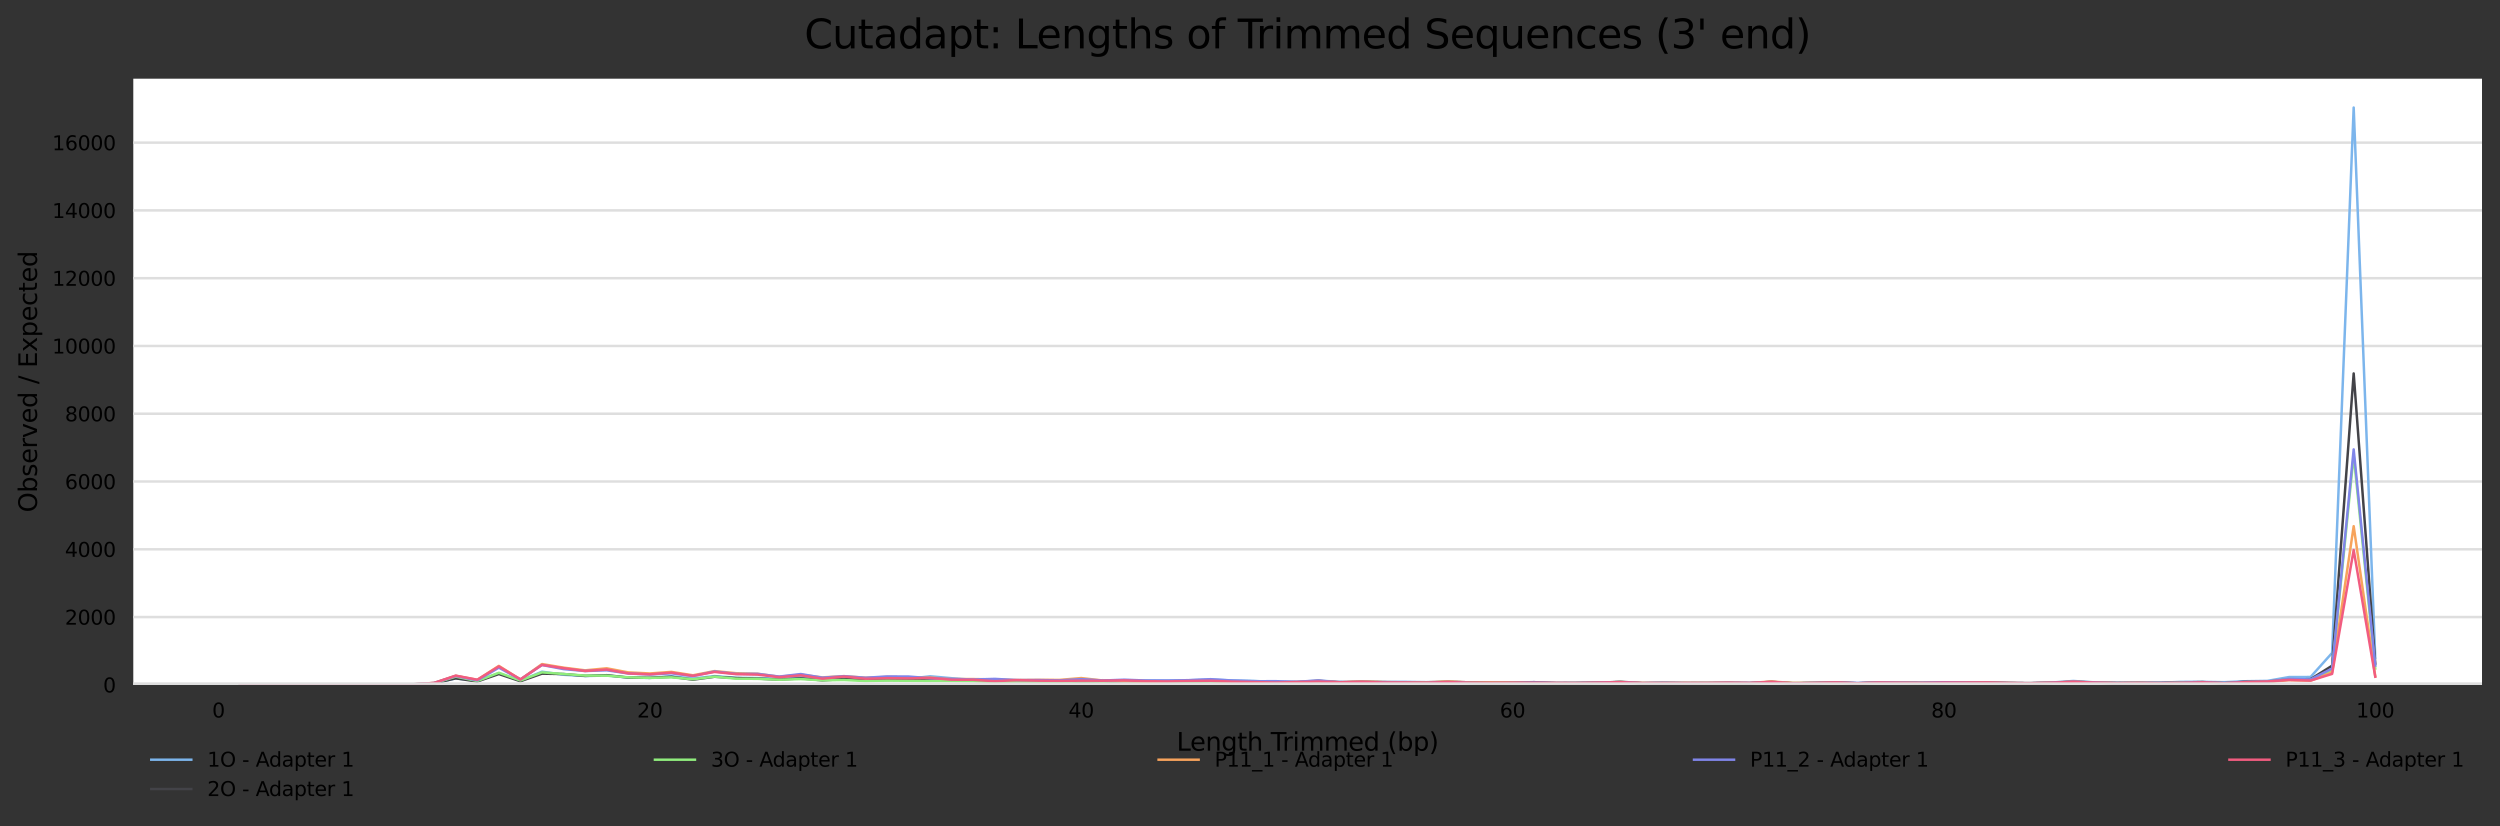 <?xml version="1.0" encoding="utf-8" standalone="no"?>
<!DOCTYPE svg PUBLIC "-//W3C//DTD SVG 1.1//EN"
  "http://www.w3.org/Graphics/SVG/1.1/DTD/svg11.dtd">
<svg height="330.542pt" version="1.1" viewBox="0 0 1000.198 330.542" width="1000.198pt" xmlns="http://www.w3.org/2000/svg" xmlns:xlink="http://www.w3.org/1999/xlink">
 <rect x="0" y="0" width="1000.198" height="330.542" fill="#333333" stroke="none"/>
 <defs>
  <style type="text/css">*{stroke-linecap:butt;stroke-linejoin:round;}</style>
 </defs>
 <g id="figure_1">
  <g id="axes_1">
   <g id="patch_1">
    <path d="M 53.328 273.99 
L 992.998 273.99 
L 992.998 31.483 
L 53.328 31.483 
z
" style="fill:#ffffff;"/>
   </g>
   <g id="matplotlib.axis_1">
    <g id="xtick_1">
     <g id="text_1">
      <!-- 0 -->
      <g transform="translate(84.867 287.069)scale(0.08 -0.08)">
       <defs>
        <path d="M 2034 4250 
Q 1547 4250 1301 3770 
Q 1056 3291 1056 2328 
Q 1056 1369 1301 889 
Q 1547 409 2034 409 
Q 2525 409 2770 889 
Q 3016 1369 3016 2328 
Q 3016 3291 2770 3770 
Q 2525 4250 2034 4250 
z
M 2034 4750 
Q 2819 4750 3233 4129 
Q 3647 3509 3647 2328 
Q 3647 1150 3233 529 
Q 2819 -91 2034 -91 
Q 1250 -91 836 529 
Q 422 1150 422 2328 
Q 422 3509 836 4129 
Q 1250 4750 2034 4750 
z
" id="DejaVuSans-30" transform="scale(0.016)"/>
       </defs>
       <use xlink:href="#DejaVuSans-30"/>
      </g>
     </g>
    </g>
    <g id="xtick_2">
     <g id="text_2">
      <!-- 20 -->
      <g transform="translate(254.896 287.069)scale(0.08 -0.08)">
       <defs>
        <path d="M 1228 531 
L 3431 531 
L 3431 0 
L 469 0 
L 469 531 
Q 828 903 1448 1529 
Q 2069 2156 2228 2338 
Q 2531 2678 2651 2914 
Q 2772 3150 2772 3378 
Q 2772 3750 2511 3984 
Q 2250 4219 1831 4219 
Q 1534 4219 1204 4116 
Q 875 4013 500 3803 
L 500 4441 
Q 881 4594 1212 4672 
Q 1544 4750 1819 4750 
Q 2544 4750 2975 4387 
Q 3406 4025 3406 3419 
Q 3406 3131 3298 2873 
Q 3191 2616 2906 2266 
Q 2828 2175 2409 1742 
Q 1991 1309 1228 531 
z
" id="DejaVuSans-32" transform="scale(0.016)"/>
       </defs>
       <use xlink:href="#DejaVuSans-32"/>
       <use x="63.623" xlink:href="#DejaVuSans-30"/>
      </g>
     </g>
    </g>
    <g id="xtick_3">
     <g id="text_3">
      <!-- 40 -->
      <g transform="translate(427.471 287.069)scale(0.08 -0.08)">
       <defs>
        <path d="M 2419 4116 
L 825 1625 
L 2419 1625 
L 2419 4116 
z
M 2253 4666 
L 3047 4666 
L 3047 1625 
L 3713 1625 
L 3713 1100 
L 3047 1100 
L 3047 0 
L 2419 0 
L 2419 1100 
L 313 1100 
L 313 1709 
L 2253 4666 
z
" id="DejaVuSans-34" transform="scale(0.016)"/>
       </defs>
       <use xlink:href="#DejaVuSans-34"/>
       <use x="63.623" xlink:href="#DejaVuSans-30"/>
      </g>
     </g>
    </g>
    <g id="xtick_4">
     <g id="text_4">
      <!-- 60 -->
      <g transform="translate(600.046 287.069)scale(0.08 -0.08)">
       <defs>
        <path d="M 2113 2584 
Q 1688 2584 1439 2293 
Q 1191 2003 1191 1497 
Q 1191 994 1439 701 
Q 1688 409 2113 409 
Q 2538 409 2786 701 
Q 3034 994 3034 1497 
Q 3034 2003 2786 2293 
Q 2538 2584 2113 2584 
z
M 3366 4563 
L 3366 3988 
Q 3128 4100 2886 4159 
Q 2644 4219 2406 4219 
Q 1781 4219 1451 3797 
Q 1122 3375 1075 2522 
Q 1259 2794 1537 2939 
Q 1816 3084 2150 3084 
Q 2853 3084 3261 2657 
Q 3669 2231 3669 1497 
Q 3669 778 3244 343 
Q 2819 -91 2113 -91 
Q 1303 -91 875 529 
Q 447 1150 447 2328 
Q 447 3434 972 4092 
Q 1497 4750 2381 4750 
Q 2619 4750 2861 4703 
Q 3103 4656 3366 4563 
z
" id="DejaVuSans-36" transform="scale(0.016)"/>
       </defs>
       <use xlink:href="#DejaVuSans-36"/>
       <use x="63.623" xlink:href="#DejaVuSans-30"/>
      </g>
     </g>
    </g>
    <g id="xtick_5">
     <g id="text_5">
      <!-- 80 -->
      <g transform="translate(772.621 287.069)scale(0.08 -0.08)">
       <defs>
        <path d="M 2034 2216 
Q 1584 2216 1326 1975 
Q 1069 1734 1069 1313 
Q 1069 891 1326 650 
Q 1584 409 2034 409 
Q 2484 409 2743 651 
Q 3003 894 3003 1313 
Q 3003 1734 2745 1975 
Q 2488 2216 2034 2216 
z
M 1403 2484 
Q 997 2584 770 2862 
Q 544 3141 544 3541 
Q 544 4100 942 4425 
Q 1341 4750 2034 4750 
Q 2731 4750 3128 4425 
Q 3525 4100 3525 3541 
Q 3525 3141 3298 2862 
Q 3072 2584 2669 2484 
Q 3125 2378 3379 2068 
Q 3634 1759 3634 1313 
Q 3634 634 3220 271 
Q 2806 -91 2034 -91 
Q 1263 -91 848 271 
Q 434 634 434 1313 
Q 434 1759 690 2068 
Q 947 2378 1403 2484 
z
M 1172 3481 
Q 1172 3119 1398 2916 
Q 1625 2713 2034 2713 
Q 2441 2713 2670 2916 
Q 2900 3119 2900 3481 
Q 2900 3844 2670 4047 
Q 2441 4250 2034 4250 
Q 1625 4250 1398 4047 
Q 1172 3844 1172 3481 
z
" id="DejaVuSans-38" transform="scale(0.016)"/>
       </defs>
       <use xlink:href="#DejaVuSans-38"/>
       <use x="63.623" xlink:href="#DejaVuSans-30"/>
      </g>
     </g>
    </g>
    <g id="xtick_6">
     <g id="text_6">
      <!-- 100 -->
      <g transform="translate(942.651 287.069)scale(0.08 -0.08)">
       <defs>
        <path d="M 794 531 
L 1825 531 
L 1825 4091 
L 703 3866 
L 703 4441 
L 1819 4666 
L 2450 4666 
L 2450 531 
L 3481 531 
L 3481 0 
L 794 0 
L 794 531 
z
" id="DejaVuSans-31" transform="scale(0.016)"/>
       </defs>
       <use xlink:href="#DejaVuSans-31"/>
       <use x="63.623" xlink:href="#DejaVuSans-30"/>
       <use x="127.246" xlink:href="#DejaVuSans-30"/>
      </g>
     </g>
    </g>
    <g id="text_7">
     <!-- Length Trimmed (bp) -->
     <g transform="translate(470.736 300.331)scale(0.1 -0.1)">
      <defs>
       <path d="M 628 4666 
L 1259 4666 
L 1259 531 
L 3531 531 
L 3531 0 
L 628 0 
L 628 4666 
z
" id="DejaVuSans-4c" transform="scale(0.016)"/>
       <path d="M 3597 1894 
L 3597 1613 
L 953 1613 
Q 991 1019 1311 708 
Q 1631 397 2203 397 
Q 2534 397 2845 478 
Q 3156 559 3463 722 
L 3463 178 
Q 3153 47 2828 -22 
Q 2503 -91 2169 -91 
Q 1331 -91 842 396 
Q 353 884 353 1716 
Q 353 2575 817 3079 
Q 1281 3584 2069 3584 
Q 2775 3584 3186 3129 
Q 3597 2675 3597 1894 
z
M 3022 2063 
Q 3016 2534 2758 2815 
Q 2500 3097 2075 3097 
Q 1594 3097 1305 2825 
Q 1016 2553 972 2059 
L 3022 2063 
z
" id="DejaVuSans-65" transform="scale(0.016)"/>
       <path d="M 3513 2113 
L 3513 0 
L 2938 0 
L 2938 2094 
Q 2938 2591 2744 2837 
Q 2550 3084 2163 3084 
Q 1697 3084 1428 2787 
Q 1159 2491 1159 1978 
L 1159 0 
L 581 0 
L 581 3500 
L 1159 3500 
L 1159 2956 
Q 1366 3272 1645 3428 
Q 1925 3584 2291 3584 
Q 2894 3584 3203 3211 
Q 3513 2838 3513 2113 
z
" id="DejaVuSans-6e" transform="scale(0.016)"/>
       <path d="M 2906 1791 
Q 2906 2416 2648 2759 
Q 2391 3103 1925 3103 
Q 1463 3103 1205 2759 
Q 947 2416 947 1791 
Q 947 1169 1205 825 
Q 1463 481 1925 481 
Q 2391 481 2648 825 
Q 2906 1169 2906 1791 
z
M 3481 434 
Q 3481 -459 3084 -895 
Q 2688 -1331 1869 -1331 
Q 1566 -1331 1297 -1286 
Q 1028 -1241 775 -1147 
L 775 -588 
Q 1028 -725 1275 -790 
Q 1522 -856 1778 -856 
Q 2344 -856 2625 -561 
Q 2906 -266 2906 331 
L 2906 616 
Q 2728 306 2450 153 
Q 2172 0 1784 0 
Q 1141 0 747 490 
Q 353 981 353 1791 
Q 353 2603 747 3093 
Q 1141 3584 1784 3584 
Q 2172 3584 2450 3431 
Q 2728 3278 2906 2969 
L 2906 3500 
L 3481 3500 
L 3481 434 
z
" id="DejaVuSans-67" transform="scale(0.016)"/>
       <path d="M 1172 4494 
L 1172 3500 
L 2356 3500 
L 2356 3053 
L 1172 3053 
L 1172 1153 
Q 1172 725 1289 603 
Q 1406 481 1766 481 
L 2356 481 
L 2356 0 
L 1766 0 
Q 1100 0 847 248 
Q 594 497 594 1153 
L 594 3053 
L 172 3053 
L 172 3500 
L 594 3500 
L 594 4494 
L 1172 4494 
z
" id="DejaVuSans-74" transform="scale(0.016)"/>
       <path d="M 3513 2113 
L 3513 0 
L 2938 0 
L 2938 2094 
Q 2938 2591 2744 2837 
Q 2550 3084 2163 3084 
Q 1697 3084 1428 2787 
Q 1159 2491 1159 1978 
L 1159 0 
L 581 0 
L 581 4863 
L 1159 4863 
L 1159 2956 
Q 1366 3272 1645 3428 
Q 1925 3584 2291 3584 
Q 2894 3584 3203 3211 
Q 3513 2838 3513 2113 
z
" id="DejaVuSans-68" transform="scale(0.016)"/>
       <path id="DejaVuSans-20" transform="scale(0.016)"/>
       <path d="M -19 4666 
L 3928 4666 
L 3928 4134 
L 2272 4134 
L 2272 0 
L 1638 0 
L 1638 4134 
L -19 4134 
L -19 4666 
z
" id="DejaVuSans-54" transform="scale(0.016)"/>
       <path d="M 2631 2963 
Q 2534 3019 2420 3045 
Q 2306 3072 2169 3072 
Q 1681 3072 1420 2755 
Q 1159 2438 1159 1844 
L 1159 0 
L 581 0 
L 581 3500 
L 1159 3500 
L 1159 2956 
Q 1341 3275 1631 3429 
Q 1922 3584 2338 3584 
Q 2397 3584 2469 3576 
Q 2541 3569 2628 3553 
L 2631 2963 
z
" id="DejaVuSans-72" transform="scale(0.016)"/>
       <path d="M 603 3500 
L 1178 3500 
L 1178 0 
L 603 0 
L 603 3500 
z
M 603 4863 
L 1178 4863 
L 1178 4134 
L 603 4134 
L 603 4863 
z
" id="DejaVuSans-69" transform="scale(0.016)"/>
       <path d="M 3328 2828 
Q 3544 3216 3844 3400 
Q 4144 3584 4550 3584 
Q 5097 3584 5394 3201 
Q 5691 2819 5691 2113 
L 5691 0 
L 5113 0 
L 5113 2094 
Q 5113 2597 4934 2840 
Q 4756 3084 4391 3084 
Q 3944 3084 3684 2787 
Q 3425 2491 3425 1978 
L 3425 0 
L 2847 0 
L 2847 2094 
Q 2847 2600 2669 2842 
Q 2491 3084 2119 3084 
Q 1678 3084 1418 2786 
Q 1159 2488 1159 1978 
L 1159 0 
L 581 0 
L 581 3500 
L 1159 3500 
L 1159 2956 
Q 1356 3278 1631 3431 
Q 1906 3584 2284 3584 
Q 2666 3584 2933 3390 
Q 3200 3197 3328 2828 
z
" id="DejaVuSans-6d" transform="scale(0.016)"/>
       <path d="M 2906 2969 
L 2906 4863 
L 3481 4863 
L 3481 0 
L 2906 0 
L 2906 525 
Q 2725 213 2448 61 
Q 2172 -91 1784 -91 
Q 1150 -91 751 415 
Q 353 922 353 1747 
Q 353 2572 751 3078 
Q 1150 3584 1784 3584 
Q 2172 3584 2448 3432 
Q 2725 3281 2906 2969 
z
M 947 1747 
Q 947 1113 1208 752 
Q 1469 391 1925 391 
Q 2381 391 2643 752 
Q 2906 1113 2906 1747 
Q 2906 2381 2643 2742 
Q 2381 3103 1925 3103 
Q 1469 3103 1208 2742 
Q 947 2381 947 1747 
z
" id="DejaVuSans-64" transform="scale(0.016)"/>
       <path d="M 1984 4856 
Q 1566 4138 1362 3434 
Q 1159 2731 1159 2009 
Q 1159 1288 1364 580 
Q 1569 -128 1984 -844 
L 1484 -844 
Q 1016 -109 783 600 
Q 550 1309 550 2009 
Q 550 2706 781 3412 
Q 1013 4119 1484 4856 
L 1984 4856 
z
" id="DejaVuSans-28" transform="scale(0.016)"/>
       <path d="M 3116 1747 
Q 3116 2381 2855 2742 
Q 2594 3103 2138 3103 
Q 1681 3103 1420 2742 
Q 1159 2381 1159 1747 
Q 1159 1113 1420 752 
Q 1681 391 2138 391 
Q 2594 391 2855 752 
Q 3116 1113 3116 1747 
z
M 1159 2969 
Q 1341 3281 1617 3432 
Q 1894 3584 2278 3584 
Q 2916 3584 3314 3078 
Q 3713 2572 3713 1747 
Q 3713 922 3314 415 
Q 2916 -91 2278 -91 
Q 1894 -91 1617 61 
Q 1341 213 1159 525 
L 1159 0 
L 581 0 
L 581 4863 
L 1159 4863 
L 1159 2969 
z
" id="DejaVuSans-62" transform="scale(0.016)"/>
       <path d="M 1159 525 
L 1159 -1331 
L 581 -1331 
L 581 3500 
L 1159 3500 
L 1159 2969 
Q 1341 3281 1617 3432 
Q 1894 3584 2278 3584 
Q 2916 3584 3314 3078 
Q 3713 2572 3713 1747 
Q 3713 922 3314 415 
Q 2916 -91 2278 -91 
Q 1894 -91 1617 61 
Q 1341 213 1159 525 
z
M 3116 1747 
Q 3116 2381 2855 2742 
Q 2594 3103 2138 3103 
Q 1681 3103 1420 2742 
Q 1159 2381 1159 1747 
Q 1159 1113 1420 752 
Q 1681 391 2138 391 
Q 2594 391 2855 752 
Q 3116 1113 3116 1747 
z
" id="DejaVuSans-70" transform="scale(0.016)"/>
       <path d="M 513 4856 
L 1013 4856 
Q 1481 4119 1714 3412 
Q 1947 2706 1947 2009 
Q 1947 1309 1714 600 
Q 1481 -109 1013 -844 
L 513 -844 
Q 928 -128 1133 580 
Q 1338 1288 1338 2009 
Q 1338 2731 1133 3434 
Q 928 4138 513 4856 
z
" id="DejaVuSans-29" transform="scale(0.016)"/>
      </defs>
      <use xlink:href="#DejaVuSans-4c"/>
      <use x="53.963" xlink:href="#DejaVuSans-65"/>
      <use x="115.486" xlink:href="#DejaVuSans-6e"/>
      <use x="178.865" xlink:href="#DejaVuSans-67"/>
      <use x="242.342" xlink:href="#DejaVuSans-74"/>
      <use x="281.551" xlink:href="#DejaVuSans-68"/>
      <use x="344.93" xlink:href="#DejaVuSans-20"/>
      <use x="376.717" xlink:href="#DejaVuSans-54"/>
      <use x="423.051" xlink:href="#DejaVuSans-72"/>
      <use x="464.164" xlink:href="#DejaVuSans-69"/>
      <use x="491.947" xlink:href="#DejaVuSans-6d"/>
      <use x="589.359" xlink:href="#DejaVuSans-6d"/>
      <use x="686.771" xlink:href="#DejaVuSans-65"/>
      <use x="748.295" xlink:href="#DejaVuSans-64"/>
      <use x="811.771" xlink:href="#DejaVuSans-20"/>
      <use x="843.559" xlink:href="#DejaVuSans-28"/>
      <use x="882.572" xlink:href="#DejaVuSans-62"/>
      <use x="946.049" xlink:href="#DejaVuSans-70"/>
      <use x="1009.525" xlink:href="#DejaVuSans-29"/>
     </g>
    </g>
   </g>
   <g id="matplotlib.axis_2">
    <g id="ytick_1">
     <g id="line2d_1">
      <path clip-path="url(#p4fab226791)" d="M 53.328 273.99 
L 992.998 273.99 
" style="fill:none;stroke:#dedede;stroke-linecap:square;"/>
     </g>
     <g id="text_8">
      <!-- 0 -->
      <g transform="translate(41.238 277.029)scale(0.08 -0.08)">
       <use xlink:href="#DejaVuSans-30"/>
      </g>
     </g>
    </g>
    <g id="ytick_2">
     <g id="line2d_2">
      <path clip-path="url(#p4fab226791)" d="M 53.328 246.875 
L 992.998 246.875 
" style="fill:none;stroke:#dedede;stroke-linecap:square;"/>
     </g>
     <g id="text_9">
      <!-- 2000 -->
      <g transform="translate(25.968 249.914)scale(0.08 -0.08)">
       <use xlink:href="#DejaVuSans-32"/>
       <use x="63.623" xlink:href="#DejaVuSans-30"/>
       <use x="127.246" xlink:href="#DejaVuSans-30"/>
       <use x="190.869" xlink:href="#DejaVuSans-30"/>
      </g>
     </g>
    </g>
    <g id="ytick_3">
     <g id="line2d_3">
      <path clip-path="url(#p4fab226791)" d="M 53.328 219.759 
L 992.998 219.759 
" style="fill:none;stroke:#dedede;stroke-linecap:square;"/>
     </g>
     <g id="text_10">
      <!-- 4000 -->
      <g transform="translate(25.968 222.799)scale(0.08 -0.08)">
       <use xlink:href="#DejaVuSans-34"/>
       <use x="63.623" xlink:href="#DejaVuSans-30"/>
       <use x="127.246" xlink:href="#DejaVuSans-30"/>
       <use x="190.869" xlink:href="#DejaVuSans-30"/>
      </g>
     </g>
    </g>
    <g id="ytick_4">
     <g id="line2d_4">
      <path clip-path="url(#p4fab226791)" d="M 53.328 192.644 
L 992.998 192.644 
" style="fill:none;stroke:#dedede;stroke-linecap:square;"/>
     </g>
     <g id="text_11">
      <!-- 6000 -->
      <g transform="translate(25.968 195.683)scale(0.08 -0.08)">
       <use xlink:href="#DejaVuSans-36"/>
       <use x="63.623" xlink:href="#DejaVuSans-30"/>
       <use x="127.246" xlink:href="#DejaVuSans-30"/>
       <use x="190.869" xlink:href="#DejaVuSans-30"/>
      </g>
     </g>
    </g>
    <g id="ytick_5">
     <g id="line2d_5">
      <path clip-path="url(#p4fab226791)" d="M 53.328 165.529 
L 992.998 165.529 
" style="fill:none;stroke:#dedede;stroke-linecap:square;"/>
     </g>
     <g id="text_12">
      <!-- 8000 -->
      <g transform="translate(25.968 168.568)scale(0.08 -0.08)">
       <use xlink:href="#DejaVuSans-38"/>
       <use x="63.623" xlink:href="#DejaVuSans-30"/>
       <use x="127.246" xlink:href="#DejaVuSans-30"/>
       <use x="190.869" xlink:href="#DejaVuSans-30"/>
      </g>
     </g>
    </g>
    <g id="ytick_6">
     <g id="line2d_6">
      <path clip-path="url(#p4fab226791)" d="M 53.328 138.413 
L 992.998 138.413 
" style="fill:none;stroke:#dedede;stroke-linecap:square;"/>
     </g>
     <g id="text_13">
      <!-- 10000 -->
      <g transform="translate(20.878 141.453)scale(0.08 -0.08)">
       <use xlink:href="#DejaVuSans-31"/>
       <use x="63.623" xlink:href="#DejaVuSans-30"/>
       <use x="127.246" xlink:href="#DejaVuSans-30"/>
       <use x="190.869" xlink:href="#DejaVuSans-30"/>
       <use x="254.492" xlink:href="#DejaVuSans-30"/>
      </g>
     </g>
    </g>
    <g id="ytick_7">
     <g id="line2d_7">
      <path clip-path="url(#p4fab226791)" d="M 53.328 111.298 
L 992.998 111.298 
" style="fill:none;stroke:#dedede;stroke-linecap:square;"/>
     </g>
     <g id="text_14">
      <!-- 12000 -->
      <g transform="translate(20.878 114.337)scale(0.08 -0.08)">
       <use xlink:href="#DejaVuSans-31"/>
       <use x="63.623" xlink:href="#DejaVuSans-32"/>
       <use x="127.246" xlink:href="#DejaVuSans-30"/>
       <use x="190.869" xlink:href="#DejaVuSans-30"/>
       <use x="254.492" xlink:href="#DejaVuSans-30"/>
      </g>
     </g>
    </g>
    <g id="ytick_8">
     <g id="line2d_8">
      <path clip-path="url(#p4fab226791)" d="M 53.328 84.182 
L 992.998 84.182 
" style="fill:none;stroke:#dedede;stroke-linecap:square;"/>
     </g>
     <g id="text_15">
      <!-- 14000 -->
      <g transform="translate(20.878 87.222)scale(0.08 -0.08)">
       <use xlink:href="#DejaVuSans-31"/>
       <use x="63.623" xlink:href="#DejaVuSans-34"/>
       <use x="127.246" xlink:href="#DejaVuSans-30"/>
       <use x="190.869" xlink:href="#DejaVuSans-30"/>
       <use x="254.492" xlink:href="#DejaVuSans-30"/>
      </g>
     </g>
    </g>
    <g id="ytick_9">
     <g id="line2d_9">
      <path clip-path="url(#p4fab226791)" d="M 53.328 57.067 
L 992.998 57.067 
" style="fill:none;stroke:#dedede;stroke-linecap:square;"/>
     </g>
     <g id="text_16">
      <!-- 16000 -->
      <g transform="translate(20.878 60.106)scale(0.08 -0.08)">
       <use xlink:href="#DejaVuSans-31"/>
       <use x="63.623" xlink:href="#DejaVuSans-36"/>
       <use x="127.246" xlink:href="#DejaVuSans-30"/>
       <use x="190.869" xlink:href="#DejaVuSans-30"/>
       <use x="254.492" xlink:href="#DejaVuSans-30"/>
      </g>
     </g>
    </g>
    <g id="text_17">
     <!-- Observed / Expected -->
     <g transform="translate(14.798 204.986)rotate(-90)scale(0.1 -0.1)">
      <defs>
       <path d="M 2522 4238 
Q 1834 4238 1429 3725 
Q 1025 3213 1025 2328 
Q 1025 1447 1429 934 
Q 1834 422 2522 422 
Q 3209 422 3611 934 
Q 4013 1447 4013 2328 
Q 4013 3213 3611 3725 
Q 3209 4238 2522 4238 
z
M 2522 4750 
Q 3503 4750 4090 4092 
Q 4678 3434 4678 2328 
Q 4678 1225 4090 567 
Q 3503 -91 2522 -91 
Q 1538 -91 948 565 
Q 359 1222 359 2328 
Q 359 3434 948 4092 
Q 1538 4750 2522 4750 
z
" id="DejaVuSans-4f" transform="scale(0.016)"/>
       <path d="M 2834 3397 
L 2834 2853 
Q 2591 2978 2328 3040 
Q 2066 3103 1784 3103 
Q 1356 3103 1142 2972 
Q 928 2841 928 2578 
Q 928 2378 1081 2264 
Q 1234 2150 1697 2047 
L 1894 2003 
Q 2506 1872 2764 1633 
Q 3022 1394 3022 966 
Q 3022 478 2636 193 
Q 2250 -91 1575 -91 
Q 1294 -91 989 -36 
Q 684 19 347 128 
L 347 722 
Q 666 556 975 473 
Q 1284 391 1588 391 
Q 1994 391 2212 530 
Q 2431 669 2431 922 
Q 2431 1156 2273 1281 
Q 2116 1406 1581 1522 
L 1381 1569 
Q 847 1681 609 1914 
Q 372 2147 372 2553 
Q 372 3047 722 3315 
Q 1072 3584 1716 3584 
Q 2034 3584 2315 3537 
Q 2597 3491 2834 3397 
z
" id="DejaVuSans-73" transform="scale(0.016)"/>
       <path d="M 191 3500 
L 800 3500 
L 1894 563 
L 2988 3500 
L 3597 3500 
L 2284 0 
L 1503 0 
L 191 3500 
z
" id="DejaVuSans-76" transform="scale(0.016)"/>
       <path d="M 1625 4666 
L 2156 4666 
L 531 -594 
L 0 -594 
L 1625 4666 
z
" id="DejaVuSans-2f" transform="scale(0.016)"/>
       <path d="M 628 4666 
L 3578 4666 
L 3578 4134 
L 1259 4134 
L 1259 2753 
L 3481 2753 
L 3481 2222 
L 1259 2222 
L 1259 531 
L 3634 531 
L 3634 0 
L 628 0 
L 628 4666 
z
" id="DejaVuSans-45" transform="scale(0.016)"/>
       <path d="M 3513 3500 
L 2247 1797 
L 3578 0 
L 2900 0 
L 1881 1375 
L 863 0 
L 184 0 
L 1544 1831 
L 300 3500 
L 978 3500 
L 1906 2253 
L 2834 3500 
L 3513 3500 
z
" id="DejaVuSans-78" transform="scale(0.016)"/>
       <path d="M 3122 3366 
L 3122 2828 
Q 2878 2963 2633 3030 
Q 2388 3097 2138 3097 
Q 1578 3097 1268 2742 
Q 959 2388 959 1747 
Q 959 1106 1268 751 
Q 1578 397 2138 397 
Q 2388 397 2633 464 
Q 2878 531 3122 666 
L 3122 134 
Q 2881 22 2623 -34 
Q 2366 -91 2075 -91 
Q 1284 -91 818 406 
Q 353 903 353 1747 
Q 353 2603 823 3093 
Q 1294 3584 2113 3584 
Q 2378 3584 2631 3529 
Q 2884 3475 3122 3366 
z
" id="DejaVuSans-63" transform="scale(0.016)"/>
      </defs>
      <use xlink:href="#DejaVuSans-4f"/>
      <use x="78.711" xlink:href="#DejaVuSans-62"/>
      <use x="142.188" xlink:href="#DejaVuSans-73"/>
      <use x="194.287" xlink:href="#DejaVuSans-65"/>
      <use x="255.811" xlink:href="#DejaVuSans-72"/>
      <use x="296.924" xlink:href="#DejaVuSans-76"/>
      <use x="356.104" xlink:href="#DejaVuSans-65"/>
      <use x="417.627" xlink:href="#DejaVuSans-64"/>
      <use x="481.104" xlink:href="#DejaVuSans-20"/>
      <use x="512.891" xlink:href="#DejaVuSans-2f"/>
      <use x="546.582" xlink:href="#DejaVuSans-20"/>
      <use x="578.369" xlink:href="#DejaVuSans-45"/>
      <use x="641.553" xlink:href="#DejaVuSans-78"/>
      <use x="700.732" xlink:href="#DejaVuSans-70"/>
      <use x="764.209" xlink:href="#DejaVuSans-65"/>
      <use x="825.732" xlink:href="#DejaVuSans-63"/>
      <use x="880.713" xlink:href="#DejaVuSans-74"/>
      <use x="919.922" xlink:href="#DejaVuSans-65"/>
      <use x="981.445" xlink:href="#DejaVuSans-64"/>
     </g>
    </g>
   </g>
   <g id="line2d_10">
    <path clip-path="url(#p4fab226791)" d="M 96.04 273.983 
L 104.669 273.984 
L 113.298 273.981 
L 121.927 273.989 
L 130.555 273.982 
L 139.184 273.988 
L 147.813 273.974 
L 156.442 273.976 
L 165.07 273.824 
L 173.699 273.383 
L 182.328 271.386 
L 190.957 272.405 
L 199.585 269.361 
L 208.214 272.311 
L 216.843 268.73 
L 225.472 269.959 
L 234.1 270.46 
L 242.729 270.269 
L 251.358 271.099 
L 259.986 271.223 
L 268.615 270.54 
L 277.244 271.464 
L 285.873 270.482 
L 294.501 271.187 
L 303.13 271.279 
L 311.759 271.503 
L 320.388 270.753 
L 329.016 271.887 
L 337.645 271.428 
L 346.274 271.94 
L 354.903 271.63 
L 363.531 271.564 
L 372.16 270.57 
L 380.789 271.345 
L 389.418 271.962 
L 398.046 272.656 
L 406.675 272.944 
L 415.304 272.786 
L 423.933 272.928 
L 432.561 272.349 
L 441.19 272.136 
L 449.819 272.394 
L 458.448 272.241 
L 467.076 272.311 
L 475.705 272.145 
L 484.334 271.879 
L 492.963 272.208 
L 501.591 272.405 
L 510.22 272.925 
L 518.849 272.778 
L 527.477 272.327 
L 536.106 272.75 
L 544.735 272.8 
L 553.364 272.798 
L 561.992 272.795 
L 570.621 272.922 
L 579.25 272.706 
L 587.879 273.035 
L 596.507 273.08 
L 605.136 273.035 
L 613.765 272.919 
L 622.394 273.271 
L 631.022 273.273 
L 639.651 273.207 
L 648.28 272.72 
L 656.909 273.323 
L 665.537 273.049 
L 674.166 273.243 
L 682.795 273.326 
L 691.424 273.296 
L 700.052 273.271 
L 708.681 272.781 
L 717.31 273.373 
L 725.939 273.19 
L 734.567 272.95 
L 743.196 273.318 
L 751.825 273.038 
L 760.454 273.077 
L 769.082 273.351 
L 777.711 273.085 
L 786.34 273.069 
L 794.968 273.044 
L 803.597 273.318 
L 812.226 273.351 
L 820.855 273.071 
L 829.483 272.438 
L 838.112 273.008 
L 846.741 273.038 
L 855.37 273.202 
L 863.998 273.154 
L 872.627 272.809 
L 881.256 272.8 
L 889.885 272.939 
L 898.513 272.546 
L 907.142 272.407 
L 915.771 270.886 
L 924.4 270.855 
L 933.028 261.213 
L 941.657 43.031 
L 950.286 263.1 
" style="fill:none;stroke:#7cb5ec;stroke-linecap:square;"/>
   </g>
   <g id="line2d_11">
    <path clip-path="url(#p4fab226791)" d="M 96.04 273.984 
L 104.669 273.984 
L 113.298 273.981 
L 121.927 273.989 
L 130.555 273.982 
L 139.184 273.988 
L 147.813 273.974 
L 156.442 273.976 
L 165.07 273.821 
L 173.699 273.368 
L 182.328 271.398 
L 190.957 272.644 
L 199.585 269.671 
L 208.214 272.544 
L 216.843 269.513 
L 225.472 269.671 
L 234.1 270.41 
L 242.729 270.133 
L 251.358 271.065 
L 259.986 271.175 
L 268.615 270.772 
L 277.244 271.921 
L 285.873 270.752 
L 294.501 271.282 
L 303.13 271.488 
L 311.759 271.918 
L 320.388 271.401 
L 329.016 272.189 
L 337.645 271.695 
L 346.274 272.14 
L 354.903 272.06 
L 363.531 271.956 
L 372.16 272.231 
L 380.789 272.331 
L 389.418 272.305 
L 398.046 272.463 
L 406.675 272.712 
L 415.304 272.828 
L 423.933 272.902 
L 432.561 272.638 
L 441.19 272.78 
L 449.819 272.505 
L 458.448 272.621 
L 467.076 272.647 
L 475.705 272.592 
L 484.334 272.395 
L 492.963 272.754 
L 501.591 272.77 
L 510.22 273.19 
L 518.849 273.025 
L 527.477 272.421 
L 536.106 273.035 
L 544.735 272.763 
L 553.364 272.925 
L 561.992 273.031 
L 570.621 273.047 
L 579.25 272.818 
L 587.879 272.973 
L 596.507 273.138 
L 605.136 273.118 
L 613.765 272.931 
L 622.394 273.319 
L 631.022 273.231 
L 639.651 273.115 
L 648.28 272.883 
L 656.909 273.29 
L 665.537 273.315 
L 674.166 273.306 
L 682.795 273.238 
L 691.424 273.241 
L 700.052 273.319 
L 708.681 272.796 
L 717.31 273.299 
L 725.939 273.273 
L 734.567 273.028 
L 743.196 273.37 
L 751.825 272.989 
L 760.454 273.115 
L 769.082 273.199 
L 777.711 273.17 
L 786.34 273.086 
L 794.968 273.015 
L 803.597 273.267 
L 812.226 273.332 
L 820.855 273.173 
L 829.483 272.75 
L 838.112 273.096 
L 846.741 273.296 
L 855.37 273.199 
L 863.998 273.231 
L 872.627 273.022 
L 881.256 272.873 
L 889.885 273.328 
L 898.513 272.696 
L 907.142 272.763 
L 915.771 271.766 
L 924.4 271.734 
L 933.028 266.324 
L 941.657 149.411 
L 950.286 265.471 
" style="fill:none;stroke:#434348;stroke-linecap:square;"/>
   </g>
   <g id="line2d_12">
    <path clip-path="url(#p4fab226791)" d="M 96.04 273.984 
L 104.669 273.983 
L 113.298 273.981 
L 121.927 273.989 
L 130.555 273.982 
L 139.184 273.988 
L 147.813 273.974 
L 156.442 273.977 
L 165.07 273.834 
L 173.699 273.368 
L 182.328 270.705 
L 190.957 272.471 
L 199.585 269.149 
L 208.214 272.265 
L 216.843 268.995 
L 225.472 269.652 
L 234.1 270.289 
L 242.729 270.323 
L 251.358 270.983 
L 259.986 271.211 
L 268.615 270.986 
L 277.244 271.753 
L 285.873 270.705 
L 294.501 271.522 
L 303.13 271.58 
L 311.759 271.944 
L 320.388 271.691 
L 329.016 272.188 
L 337.645 272.046 
L 346.274 272.474 
L 354.903 272.286 
L 363.531 272.385 
L 372.16 272.474 
L 380.789 272.465 
L 389.418 272.542 
L 398.046 272.841 
L 406.675 272.918 
L 415.304 272.939 
L 423.933 272.899 
L 432.561 272.634 
L 441.19 272.764 
L 449.819 272.496 
L 458.448 272.801 
L 467.076 273.035 
L 475.705 272.992 
L 484.334 272.668 
L 492.963 272.841 
L 501.591 272.921 
L 510.22 273.124 
L 518.849 273.152 
L 527.477 272.788 
L 536.106 273.174 
L 544.735 273.106 
L 553.364 273.17 
L 561.992 273.118 
L 570.621 273.186 
L 579.25 272.979 
L 587.879 273.281 
L 596.507 273.349 
L 605.136 273.235 
L 613.765 273.325 
L 622.394 273.325 
L 631.022 273.398 
L 639.651 273.247 
L 648.28 272.788 
L 656.909 273.448 
L 665.537 273.278 
L 674.166 273.392 
L 682.795 273.423 
L 691.424 273.426 
L 700.052 273.371 
L 708.681 273.023 
L 717.31 273.411 
L 725.939 273.223 
L 734.567 273.226 
L 743.196 273.361 
L 751.825 273.217 
L 760.454 273.164 
L 769.082 273.383 
L 777.711 273.204 
L 786.34 273.063 
L 794.968 273.17 
L 803.597 273.254 
L 812.226 273.485 
L 820.855 273.146 
L 829.483 272.782 
L 838.112 272.986 
L 846.741 273.408 
L 855.37 273.251 
L 863.998 273.454 
L 872.627 273.124 
L 881.256 273.041 
L 889.885 273.346 
L 898.513 272.875 
L 907.142 272.736 
L 915.771 271.688 
L 924.4 272.052 
L 933.028 268.12 
L 941.657 182.171 
L 950.286 267.452 
" style="fill:none;stroke:#90ed7d;stroke-linecap:square;"/>
   </g>
   <g id="line2d_13">
    <path clip-path="url(#p4fab226791)" d="M 96.04 273.984 
L 104.669 273.983 
L 113.298 273.981 
L 121.927 273.989 
L 130.555 273.982 
L 139.184 273.987 
L 147.813 273.974 
L 156.442 273.974 
L 165.07 273.779 
L 173.699 273.2 
L 182.328 270.356 
L 190.957 271.981 
L 199.585 266.406 
L 208.214 271.864 
L 216.843 265.674 
L 225.472 267.108 
L 234.1 268.185 
L 242.729 267.374 
L 251.358 269.009 
L 259.986 269.437 
L 268.615 268.808 
L 277.244 270.167 
L 285.873 268.483 
L 294.501 269.337 
L 303.13 269.551 
L 311.759 270.752 
L 320.388 269.923 
L 329.016 271.005 
L 337.645 270.508 
L 346.274 271.124 
L 354.903 270.856 
L 363.531 270.983 
L 372.16 271.127 
L 380.789 271.685 
L 389.418 271.68 
L 398.046 271.802 
L 406.675 272.073 
L 415.304 271.994 
L 423.933 272.011 
L 432.561 271.279 
L 441.19 272.249 
L 449.819 272.428 
L 458.448 272.713 
L 467.076 272.615 
L 475.705 272.154 
L 484.334 272.347 
L 492.963 272.661 
L 501.591 272.867 
L 510.22 272.919 
L 518.849 272.849 
L 527.477 272.377 
L 536.106 272.96 
L 544.735 272.64 
L 553.364 272.881 
L 561.992 272.976 
L 570.621 272.987 
L 579.25 272.621 
L 587.879 273.022 
L 596.507 273.025 
L 605.136 273.052 
L 613.765 273.168 
L 622.394 273.206 
L 631.022 273.253 
L 639.651 273.128 
L 648.28 272.797 
L 656.909 273.215 
L 665.537 273.22 
L 674.166 273.177 
L 682.795 273.225 
L 691.424 273.079 
L 700.052 273.228 
L 708.681 272.667 
L 717.31 273.234 
L 725.939 273.196 
L 734.567 273.082 
L 743.196 273.402 
L 751.825 272.984 
L 760.454 272.968 
L 769.082 273.168 
L 777.711 273.084 
L 786.34 273.106 
L 794.968 273.177 
L 803.597 273.231 
L 812.226 273.315 
L 820.855 273.025 
L 829.483 272.764 
L 838.112 273.071 
L 846.741 273.244 
L 855.37 273.206 
L 863.998 273.293 
L 872.627 273.084 
L 881.256 273.008 
L 889.885 273.337 
L 898.513 272.995 
L 907.142 272.867 
L 915.771 272.108 
L 924.4 272.309 
L 933.028 269.006 
L 941.657 210.524 
L 950.286 270.533 
" style="fill:none;stroke:#f7a35c;stroke-linecap:square;"/>
   </g>
   <g id="line2d_14">
    <path clip-path="url(#p4fab226791)" d="M 96.04 273.984 
L 104.669 273.983 
L 113.298 273.981 
L 121.927 273.989 
L 130.555 273.982 
L 139.184 273.988 
L 147.813 273.973 
L 156.442 273.975 
L 165.07 273.788 
L 173.699 273.242 
L 182.328 270.447 
L 190.957 272.201 
L 199.585 267.118 
L 208.214 271.829 
L 216.843 266.055 
L 225.472 267.695 
L 234.1 268.463 
L 242.729 268.171 
L 251.358 269.444 
L 259.986 269.875 
L 268.615 269.349 
L 277.244 270.497 
L 285.873 268.636 
L 294.501 269.609 
L 303.13 269.604 
L 311.759 270.686 
L 320.388 269.67 
L 329.016 271.13 
L 337.645 270.529 
L 346.274 271.162 
L 354.903 270.625 
L 363.531 270.67 
L 372.16 271.34 
L 380.789 271.659 
L 389.418 271.858 
L 398.046 271.611 
L 406.675 272.063 
L 415.304 272.071 
L 423.933 272.214 
L 432.561 271.704 
L 441.19 272.259 
L 449.819 271.935 
L 458.448 272.262 
L 467.076 272.265 
L 475.705 272.119 
L 484.334 271.728 
L 492.963 272.267 
L 501.591 272.563 
L 510.22 272.525 
L 518.849 272.77 
L 527.477 272.241 
L 536.106 273.041 
L 544.735 272.839 
L 553.364 273.025 
L 561.992 273.126 
L 570.621 273.203 
L 579.25 272.882 
L 587.879 273.219 
L 596.507 273.325 
L 605.136 273.24 
L 613.765 273.084 
L 622.394 273.243 
L 631.022 273.27 
L 639.651 273.126 
L 648.28 272.844 
L 656.909 273.328 
L 665.537 273.248 
L 674.166 273.304 
L 682.795 273.296 
L 691.424 273.174 
L 700.052 273.235 
L 708.681 272.961 
L 717.31 273.424 
L 725.939 273.224 
L 734.567 273.129 
L 743.196 273.243 
L 751.825 273.073 
L 760.454 273.113 
L 769.082 273.166 
L 777.711 272.967 
L 786.34 273.076 
L 794.968 273.155 
L 803.597 273.246 
L 812.226 273.31 
L 820.855 273.121 
L 829.483 272.701 
L 838.112 273.046 
L 846.741 273.317 
L 855.37 273.232 
L 863.998 273.248 
L 872.627 273.142 
L 881.256 272.961 
L 889.885 273.235 
L 898.513 272.812 
L 907.142 272.661 
L 915.771 271.611 
L 924.4 271.821 
L 933.028 267.464 
L 941.657 179.796 
L 950.286 266.283 
" style="fill:none;stroke:#8085e9;stroke-linecap:square;"/>
   </g>
   <g id="line2d_15">
    <path clip-path="url(#p4fab226791)" d="M 96.04 273.984 
L 104.669 273.983 
L 113.298 273.981 
L 121.927 273.989 
L 130.555 273.982 
L 139.184 273.987 
L 147.813 273.973 
L 156.442 273.974 
L 165.07 273.794 
L 173.699 273.239 
L 182.328 270.303 
L 190.957 271.944 
L 199.585 266.628 
L 208.214 271.795 
L 216.843 266.004 
L 225.472 267.324 
L 234.1 268.457 
L 242.729 267.846 
L 251.358 269.429 
L 259.986 269.767 
L 268.615 269.104 
L 277.244 270.388 
L 285.873 268.83 
L 294.501 269.718 
L 303.13 269.905 
L 311.759 270.92 
L 320.388 270.179 
L 329.016 271.534 
L 337.645 270.677 
L 346.274 271.55 
L 354.903 271.319 
L 363.531 271.404 
L 372.16 271.227 
L 380.789 271.933 
L 389.418 271.967 
L 398.046 272.552 
L 406.675 272.089 
L 415.304 272.32 
L 423.933 272.412 
L 432.561 272.325 
L 441.19 272.345 
L 449.819 272.212 
L 458.448 272.519 
L 467.076 272.616 
L 475.705 272.442 
L 484.334 272.363 
L 492.963 272.701 
L 501.591 272.882 
L 510.22 273.061 
L 518.849 272.893 
L 527.477 272.678 
L 536.106 272.939 
L 544.735 272.793 
L 553.364 273.049 
L 561.992 273.074 
L 570.621 273.169 
L 579.25 272.859 
L 587.879 273.187 
L 596.507 273.23 
L 605.136 273.174 
L 613.765 273.187 
L 622.394 273.261 
L 631.022 273.312 
L 639.651 273.113 
L 648.28 272.893 
L 656.909 273.302 
L 665.537 273.258 
L 674.166 273.312 
L 682.795 273.302 
L 691.424 273.189 
L 700.052 273.271 
L 708.681 272.785 
L 717.31 273.404 
L 725.939 273.248 
L 734.567 273.041 
L 743.196 273.371 
L 751.825 273.095 
L 760.454 273.21 
L 769.082 273.276 
L 777.711 273.082 
L 786.34 273.079 
L 794.968 273.028 
L 803.597 273.269 
L 812.226 273.376 
L 820.855 273.177 
L 829.483 272.734 
L 838.112 273.1 
L 846.741 273.322 
L 855.37 273.251 
L 863.998 273.34 
L 872.627 273.279 
L 881.256 272.982 
L 889.885 273.361 
L 898.513 272.885 
L 907.142 272.639 
L 915.771 272.02 
L 924.4 272.289 
L 933.028 269.613 
L 941.657 220.056 
L 950.286 270.749 
" style="fill:none;stroke:#f15c80;stroke-linecap:square;"/>
   </g>
   <g id="line2d_16">
    <path clip-path="url(#p4fab226791)" d="M 53.328 273.99 
L 992.998 273.99 
" style="fill:none;stroke:#dedede;stroke-linecap:square;stroke-width:2;"/>
   </g>
   <g id="text_18">
    <!-- Cutadapt: Lengths of Trimmed Sequences (3' end) -->
    <g transform="translate(321.811 19.358)scale(0.16 -0.16)">
     <defs>
      <path d="M 4122 4306 
L 4122 3641 
Q 3803 3938 3442 4084 
Q 3081 4231 2675 4231 
Q 1875 4231 1450 3742 
Q 1025 3253 1025 2328 
Q 1025 1406 1450 917 
Q 1875 428 2675 428 
Q 3081 428 3442 575 
Q 3803 722 4122 1019 
L 4122 359 
Q 3791 134 3420 21 
Q 3050 -91 2638 -91 
Q 1578 -91 968 557 
Q 359 1206 359 2328 
Q 359 3453 968 4101 
Q 1578 4750 2638 4750 
Q 3056 4750 3426 4639 
Q 3797 4528 4122 4306 
z
" id="DejaVuSans-43" transform="scale(0.016)"/>
      <path d="M 544 1381 
L 544 3500 
L 1119 3500 
L 1119 1403 
Q 1119 906 1312 657 
Q 1506 409 1894 409 
Q 2359 409 2629 706 
Q 2900 1003 2900 1516 
L 2900 3500 
L 3475 3500 
L 3475 0 
L 2900 0 
L 2900 538 
Q 2691 219 2414 64 
Q 2138 -91 1772 -91 
Q 1169 -91 856 284 
Q 544 659 544 1381 
z
M 1991 3584 
L 1991 3584 
z
" id="DejaVuSans-75" transform="scale(0.016)"/>
      <path d="M 2194 1759 
Q 1497 1759 1228 1600 
Q 959 1441 959 1056 
Q 959 750 1161 570 
Q 1363 391 1709 391 
Q 2188 391 2477 730 
Q 2766 1069 2766 1631 
L 2766 1759 
L 2194 1759 
z
M 3341 1997 
L 3341 0 
L 2766 0 
L 2766 531 
Q 2569 213 2275 61 
Q 1981 -91 1556 -91 
Q 1019 -91 701 211 
Q 384 513 384 1019 
Q 384 1609 779 1909 
Q 1175 2209 1959 2209 
L 2766 2209 
L 2766 2266 
Q 2766 2663 2505 2880 
Q 2244 3097 1772 3097 
Q 1472 3097 1187 3025 
Q 903 2953 641 2809 
L 641 3341 
Q 956 3463 1253 3523 
Q 1550 3584 1831 3584 
Q 2591 3584 2966 3190 
Q 3341 2797 3341 1997 
z
" id="DejaVuSans-61" transform="scale(0.016)"/>
      <path d="M 750 794 
L 1409 794 
L 1409 0 
L 750 0 
L 750 794 
z
M 750 3309 
L 1409 3309 
L 1409 2516 
L 750 2516 
L 750 3309 
z
" id="DejaVuSans-3a" transform="scale(0.016)"/>
      <path d="M 1959 3097 
Q 1497 3097 1228 2736 
Q 959 2375 959 1747 
Q 959 1119 1226 758 
Q 1494 397 1959 397 
Q 2419 397 2687 759 
Q 2956 1122 2956 1747 
Q 2956 2369 2687 2733 
Q 2419 3097 1959 3097 
z
M 1959 3584 
Q 2709 3584 3137 3096 
Q 3566 2609 3566 1747 
Q 3566 888 3137 398 
Q 2709 -91 1959 -91 
Q 1206 -91 779 398 
Q 353 888 353 1747 
Q 353 2609 779 3096 
Q 1206 3584 1959 3584 
z
" id="DejaVuSans-6f" transform="scale(0.016)"/>
      <path d="M 2375 4863 
L 2375 4384 
L 1825 4384 
Q 1516 4384 1395 4259 
Q 1275 4134 1275 3809 
L 1275 3500 
L 2222 3500 
L 2222 3053 
L 1275 3053 
L 1275 0 
L 697 0 
L 697 3053 
L 147 3053 
L 147 3500 
L 697 3500 
L 697 3744 
Q 697 4328 969 4595 
Q 1241 4863 1831 4863 
L 2375 4863 
z
" id="DejaVuSans-66" transform="scale(0.016)"/>
      <path d="M 3425 4513 
L 3425 3897 
Q 3066 4069 2747 4153 
Q 2428 4238 2131 4238 
Q 1616 4238 1336 4038 
Q 1056 3838 1056 3469 
Q 1056 3159 1242 3001 
Q 1428 2844 1947 2747 
L 2328 2669 
Q 3034 2534 3370 2195 
Q 3706 1856 3706 1288 
Q 3706 609 3251 259 
Q 2797 -91 1919 -91 
Q 1588 -91 1214 -16 
Q 841 59 441 206 
L 441 856 
Q 825 641 1194 531 
Q 1563 422 1919 422 
Q 2459 422 2753 634 
Q 3047 847 3047 1241 
Q 3047 1584 2836 1778 
Q 2625 1972 2144 2069 
L 1759 2144 
Q 1053 2284 737 2584 
Q 422 2884 422 3419 
Q 422 4038 858 4394 
Q 1294 4750 2059 4750 
Q 2388 4750 2728 4690 
Q 3069 4631 3425 4513 
z
" id="DejaVuSans-53" transform="scale(0.016)"/>
      <path d="M 947 1747 
Q 947 1113 1208 752 
Q 1469 391 1925 391 
Q 2381 391 2643 752 
Q 2906 1113 2906 1747 
Q 2906 2381 2643 2742 
Q 2381 3103 1925 3103 
Q 1469 3103 1208 2742 
Q 947 2381 947 1747 
z
M 2906 525 
Q 2725 213 2448 61 
Q 2172 -91 1784 -91 
Q 1150 -91 751 415 
Q 353 922 353 1747 
Q 353 2572 751 3078 
Q 1150 3584 1784 3584 
Q 2172 3584 2448 3432 
Q 2725 3281 2906 2969 
L 2906 3500 
L 3481 3500 
L 3481 -1331 
L 2906 -1331 
L 2906 525 
z
" id="DejaVuSans-71" transform="scale(0.016)"/>
      <path d="M 2597 2516 
Q 3050 2419 3304 2112 
Q 3559 1806 3559 1356 
Q 3559 666 3084 287 
Q 2609 -91 1734 -91 
Q 1441 -91 1130 -33 
Q 819 25 488 141 
L 488 750 
Q 750 597 1062 519 
Q 1375 441 1716 441 
Q 2309 441 2620 675 
Q 2931 909 2931 1356 
Q 2931 1769 2642 2001 
Q 2353 2234 1838 2234 
L 1294 2234 
L 1294 2753 
L 1863 2753 
Q 2328 2753 2575 2939 
Q 2822 3125 2822 3475 
Q 2822 3834 2567 4026 
Q 2313 4219 1838 4219 
Q 1578 4219 1281 4162 
Q 984 4106 628 3988 
L 628 4550 
Q 988 4650 1302 4700 
Q 1616 4750 1894 4750 
Q 2613 4750 3031 4423 
Q 3450 4097 3450 3541 
Q 3450 3153 3228 2886 
Q 3006 2619 2597 2516 
z
" id="DejaVuSans-33" transform="scale(0.016)"/>
      <path d="M 1147 4666 
L 1147 2931 
L 616 2931 
L 616 4666 
L 1147 4666 
z
" id="DejaVuSans-27" transform="scale(0.016)"/>
     </defs>
     <use xlink:href="#DejaVuSans-43"/>
     <use x="69.824" xlink:href="#DejaVuSans-75"/>
     <use x="133.203" xlink:href="#DejaVuSans-74"/>
     <use x="172.412" xlink:href="#DejaVuSans-61"/>
     <use x="233.691" xlink:href="#DejaVuSans-64"/>
     <use x="297.168" xlink:href="#DejaVuSans-61"/>
     <use x="358.447" xlink:href="#DejaVuSans-70"/>
     <use x="421.924" xlink:href="#DejaVuSans-74"/>
     <use x="461.133" xlink:href="#DejaVuSans-3a"/>
     <use x="494.824" xlink:href="#DejaVuSans-20"/>
     <use x="526.611" xlink:href="#DejaVuSans-4c"/>
     <use x="580.574" xlink:href="#DejaVuSans-65"/>
     <use x="642.098" xlink:href="#DejaVuSans-6e"/>
     <use x="705.477" xlink:href="#DejaVuSans-67"/>
     <use x="768.953" xlink:href="#DejaVuSans-74"/>
     <use x="808.162" xlink:href="#DejaVuSans-68"/>
     <use x="871.541" xlink:href="#DejaVuSans-73"/>
     <use x="923.641" xlink:href="#DejaVuSans-20"/>
     <use x="955.428" xlink:href="#DejaVuSans-6f"/>
     <use x="1016.609" xlink:href="#DejaVuSans-66"/>
     <use x="1051.814" xlink:href="#DejaVuSans-20"/>
     <use x="1083.602" xlink:href="#DejaVuSans-54"/>
     <use x="1129.936" xlink:href="#DejaVuSans-72"/>
     <use x="1171.049" xlink:href="#DejaVuSans-69"/>
     <use x="1198.832" xlink:href="#DejaVuSans-6d"/>
     <use x="1296.244" xlink:href="#DejaVuSans-6d"/>
     <use x="1393.656" xlink:href="#DejaVuSans-65"/>
     <use x="1455.18" xlink:href="#DejaVuSans-64"/>
     <use x="1518.656" xlink:href="#DejaVuSans-20"/>
     <use x="1550.443" xlink:href="#DejaVuSans-53"/>
     <use x="1613.92" xlink:href="#DejaVuSans-65"/>
     <use x="1675.443" xlink:href="#DejaVuSans-71"/>
     <use x="1738.92" xlink:href="#DejaVuSans-75"/>
     <use x="1802.299" xlink:href="#DejaVuSans-65"/>
     <use x="1863.822" xlink:href="#DejaVuSans-6e"/>
     <use x="1927.201" xlink:href="#DejaVuSans-63"/>
     <use x="1982.182" xlink:href="#DejaVuSans-65"/>
     <use x="2043.705" xlink:href="#DejaVuSans-73"/>
     <use x="2095.805" xlink:href="#DejaVuSans-20"/>
     <use x="2127.592" xlink:href="#DejaVuSans-28"/>
     <use x="2166.605" xlink:href="#DejaVuSans-33"/>
     <use x="2230.229" xlink:href="#DejaVuSans-27"/>
     <use x="2257.719" xlink:href="#DejaVuSans-20"/>
     <use x="2289.506" xlink:href="#DejaVuSans-65"/>
     <use x="2351.029" xlink:href="#DejaVuSans-6e"/>
     <use x="2414.408" xlink:href="#DejaVuSans-64"/>
     <use x="2477.885" xlink:href="#DejaVuSans-29"/>
    </g>
   </g>
   <g id="legend_1">
    <g id="line2d_17">
     <path d="M 60.528 303.935 
L 76.528 303.935 
" style="fill:none;stroke:#7cb5ec;stroke-linecap:square;"/>
    </g>
    <g id="line2d_18"/>
    <g id="text_19">
     <!-- 1O - Adapter 1 -->
     <g transform="translate(82.928 306.735)scale(0.08 -0.08)">
      <defs>
       <path d="M 313 2009 
L 1997 2009 
L 1997 1497 
L 313 1497 
L 313 2009 
z
" id="DejaVuSans-2d" transform="scale(0.016)"/>
       <path d="M 2188 4044 
L 1331 1722 
L 3047 1722 
L 2188 4044 
z
M 1831 4666 
L 2547 4666 
L 4325 0 
L 3669 0 
L 3244 1197 
L 1141 1197 
L 716 0 
L 50 0 
L 1831 4666 
z
" id="DejaVuSans-41" transform="scale(0.016)"/>
      </defs>
      <use xlink:href="#DejaVuSans-31"/>
      <use x="63.623" xlink:href="#DejaVuSans-4f"/>
      <use x="142.334" xlink:href="#DejaVuSans-20"/>
      <use x="174.121" xlink:href="#DejaVuSans-2d"/>
      <use x="210.205" xlink:href="#DejaVuSans-20"/>
      <use x="241.992" xlink:href="#DejaVuSans-41"/>
      <use x="308.65" xlink:href="#DejaVuSans-64"/>
      <use x="372.127" xlink:href="#DejaVuSans-61"/>
      <use x="433.406" xlink:href="#DejaVuSans-70"/>
      <use x="496.883" xlink:href="#DejaVuSans-74"/>
      <use x="536.092" xlink:href="#DejaVuSans-65"/>
      <use x="597.615" xlink:href="#DejaVuSans-72"/>
      <use x="638.729" xlink:href="#DejaVuSans-20"/>
      <use x="670.516" xlink:href="#DejaVuSans-31"/>
     </g>
    </g>
    <g id="line2d_19">
     <path d="M 60.528 315.678 
L 76.528 315.678 
" style="fill:none;stroke:#434348;stroke-linecap:square;"/>
    </g>
    <g id="line2d_20"/>
    <g id="text_20">
     <!-- 2O - Adapter 1 -->
     <g transform="translate(82.928 318.478)scale(0.08 -0.08)">
      <use xlink:href="#DejaVuSans-32"/>
      <use x="63.623" xlink:href="#DejaVuSans-4f"/>
      <use x="142.334" xlink:href="#DejaVuSans-20"/>
      <use x="174.121" xlink:href="#DejaVuSans-2d"/>
      <use x="210.205" xlink:href="#DejaVuSans-20"/>
      <use x="241.992" xlink:href="#DejaVuSans-41"/>
      <use x="308.65" xlink:href="#DejaVuSans-64"/>
      <use x="372.127" xlink:href="#DejaVuSans-61"/>
      <use x="433.406" xlink:href="#DejaVuSans-70"/>
      <use x="496.883" xlink:href="#DejaVuSans-74"/>
      <use x="536.092" xlink:href="#DejaVuSans-65"/>
      <use x="597.615" xlink:href="#DejaVuSans-72"/>
      <use x="638.729" xlink:href="#DejaVuSans-20"/>
      <use x="670.516" xlink:href="#DejaVuSans-31"/>
     </g>
    </g>
    <g id="line2d_21">
     <path d="M 262.033 303.935 
L 278.033 303.935 
" style="fill:none;stroke:#90ed7d;stroke-linecap:square;"/>
    </g>
    <g id="line2d_22"/>
    <g id="text_21">
     <!-- 3O - Adapter 1 -->
     <g transform="translate(284.433 306.735)scale(0.08 -0.08)">
      <use xlink:href="#DejaVuSans-33"/>
      <use x="63.623" xlink:href="#DejaVuSans-4f"/>
      <use x="142.334" xlink:href="#DejaVuSans-20"/>
      <use x="174.121" xlink:href="#DejaVuSans-2d"/>
      <use x="210.205" xlink:href="#DejaVuSans-20"/>
      <use x="241.992" xlink:href="#DejaVuSans-41"/>
      <use x="308.65" xlink:href="#DejaVuSans-64"/>
      <use x="372.127" xlink:href="#DejaVuSans-61"/>
      <use x="433.406" xlink:href="#DejaVuSans-70"/>
      <use x="496.883" xlink:href="#DejaVuSans-74"/>
      <use x="536.092" xlink:href="#DejaVuSans-65"/>
      <use x="597.615" xlink:href="#DejaVuSans-72"/>
      <use x="638.729" xlink:href="#DejaVuSans-20"/>
      <use x="670.516" xlink:href="#DejaVuSans-31"/>
     </g>
    </g>
    <g id="line2d_23">
     <path d="M 463.538 303.935 
L 479.538 303.935 
" style="fill:none;stroke:#f7a35c;stroke-linecap:square;"/>
    </g>
    <g id="line2d_24"/>
    <g id="text_22">
     <!-- P11_1 - Adapter 1 -->
     <g transform="translate(485.938 306.735)scale(0.08 -0.08)">
      <defs>
       <path d="M 1259 4147 
L 1259 2394 
L 2053 2394 
Q 2494 2394 2734 2622 
Q 2975 2850 2975 3272 
Q 2975 3691 2734 3919 
Q 2494 4147 2053 4147 
L 1259 4147 
z
M 628 4666 
L 2053 4666 
Q 2838 4666 3239 4311 
Q 3641 3956 3641 3272 
Q 3641 2581 3239 2228 
Q 2838 1875 2053 1875 
L 1259 1875 
L 1259 0 
L 628 0 
L 628 4666 
z
" id="DejaVuSans-50" transform="scale(0.016)"/>
       <path d="M 3263 -1063 
L 3263 -1509 
L -63 -1509 
L -63 -1063 
L 3263 -1063 
z
" id="DejaVuSans-5f" transform="scale(0.016)"/>
      </defs>
      <use xlink:href="#DejaVuSans-50"/>
      <use x="60.303" xlink:href="#DejaVuSans-31"/>
      <use x="123.926" xlink:href="#DejaVuSans-31"/>
      <use x="187.549" xlink:href="#DejaVuSans-5f"/>
      <use x="237.549" xlink:href="#DejaVuSans-31"/>
      <use x="301.172" xlink:href="#DejaVuSans-20"/>
      <use x="332.959" xlink:href="#DejaVuSans-2d"/>
      <use x="369.043" xlink:href="#DejaVuSans-20"/>
      <use x="400.83" xlink:href="#DejaVuSans-41"/>
      <use x="467.488" xlink:href="#DejaVuSans-64"/>
      <use x="530.965" xlink:href="#DejaVuSans-61"/>
      <use x="592.244" xlink:href="#DejaVuSans-70"/>
      <use x="655.721" xlink:href="#DejaVuSans-74"/>
      <use x="694.93" xlink:href="#DejaVuSans-65"/>
      <use x="756.453" xlink:href="#DejaVuSans-72"/>
      <use x="797.566" xlink:href="#DejaVuSans-20"/>
      <use x="829.354" xlink:href="#DejaVuSans-31"/>
     </g>
    </g>
    <g id="line2d_25">
     <path d="M 677.749 303.935 
L 693.749 303.935 
" style="fill:none;stroke:#8085e9;stroke-linecap:square;"/>
    </g>
    <g id="line2d_26"/>
    <g id="text_23">
     <!-- P11_2 - Adapter 1 -->
     <g transform="translate(700.149 306.735)scale(0.08 -0.08)">
      <use xlink:href="#DejaVuSans-50"/>
      <use x="60.303" xlink:href="#DejaVuSans-31"/>
      <use x="123.926" xlink:href="#DejaVuSans-31"/>
      <use x="187.549" xlink:href="#DejaVuSans-5f"/>
      <use x="237.549" xlink:href="#DejaVuSans-32"/>
      <use x="301.172" xlink:href="#DejaVuSans-20"/>
      <use x="332.959" xlink:href="#DejaVuSans-2d"/>
      <use x="369.043" xlink:href="#DejaVuSans-20"/>
      <use x="400.83" xlink:href="#DejaVuSans-41"/>
      <use x="467.488" xlink:href="#DejaVuSans-64"/>
      <use x="530.965" xlink:href="#DejaVuSans-61"/>
      <use x="592.244" xlink:href="#DejaVuSans-70"/>
      <use x="655.721" xlink:href="#DejaVuSans-74"/>
      <use x="694.93" xlink:href="#DejaVuSans-65"/>
      <use x="756.453" xlink:href="#DejaVuSans-72"/>
      <use x="797.566" xlink:href="#DejaVuSans-20"/>
      <use x="829.354" xlink:href="#DejaVuSans-31"/>
     </g>
    </g>
    <g id="line2d_27">
     <path d="M 891.961 303.935 
L 907.961 303.935 
" style="fill:none;stroke:#f15c80;stroke-linecap:square;"/>
    </g>
    <g id="line2d_28"/>
    <g id="text_24">
     <!-- P11_3 - Adapter 1 -->
     <g transform="translate(914.361 306.735)scale(0.08 -0.08)">
      <use xlink:href="#DejaVuSans-50"/>
      <use x="60.303" xlink:href="#DejaVuSans-31"/>
      <use x="123.926" xlink:href="#DejaVuSans-31"/>
      <use x="187.549" xlink:href="#DejaVuSans-5f"/>
      <use x="237.549" xlink:href="#DejaVuSans-33"/>
      <use x="301.172" xlink:href="#DejaVuSans-20"/>
      <use x="332.959" xlink:href="#DejaVuSans-2d"/>
      <use x="369.043" xlink:href="#DejaVuSans-20"/>
      <use x="400.83" xlink:href="#DejaVuSans-41"/>
      <use x="467.488" xlink:href="#DejaVuSans-64"/>
      <use x="530.965" xlink:href="#DejaVuSans-61"/>
      <use x="592.244" xlink:href="#DejaVuSans-70"/>
      <use x="655.721" xlink:href="#DejaVuSans-74"/>
      <use x="694.93" xlink:href="#DejaVuSans-65"/>
      <use x="756.453" xlink:href="#DejaVuSans-72"/>
      <use x="797.566" xlink:href="#DejaVuSans-20"/>
      <use x="829.354" xlink:href="#DejaVuSans-31"/>
     </g>
    </g>
   </g>
  </g>
 </g>
 <defs>
  <clipPath id="p4fab226791">
   <rect height="242.507" width="939.67" x="53.328" y="31.483"/>
  </clipPath>
 </defs>
</svg>
